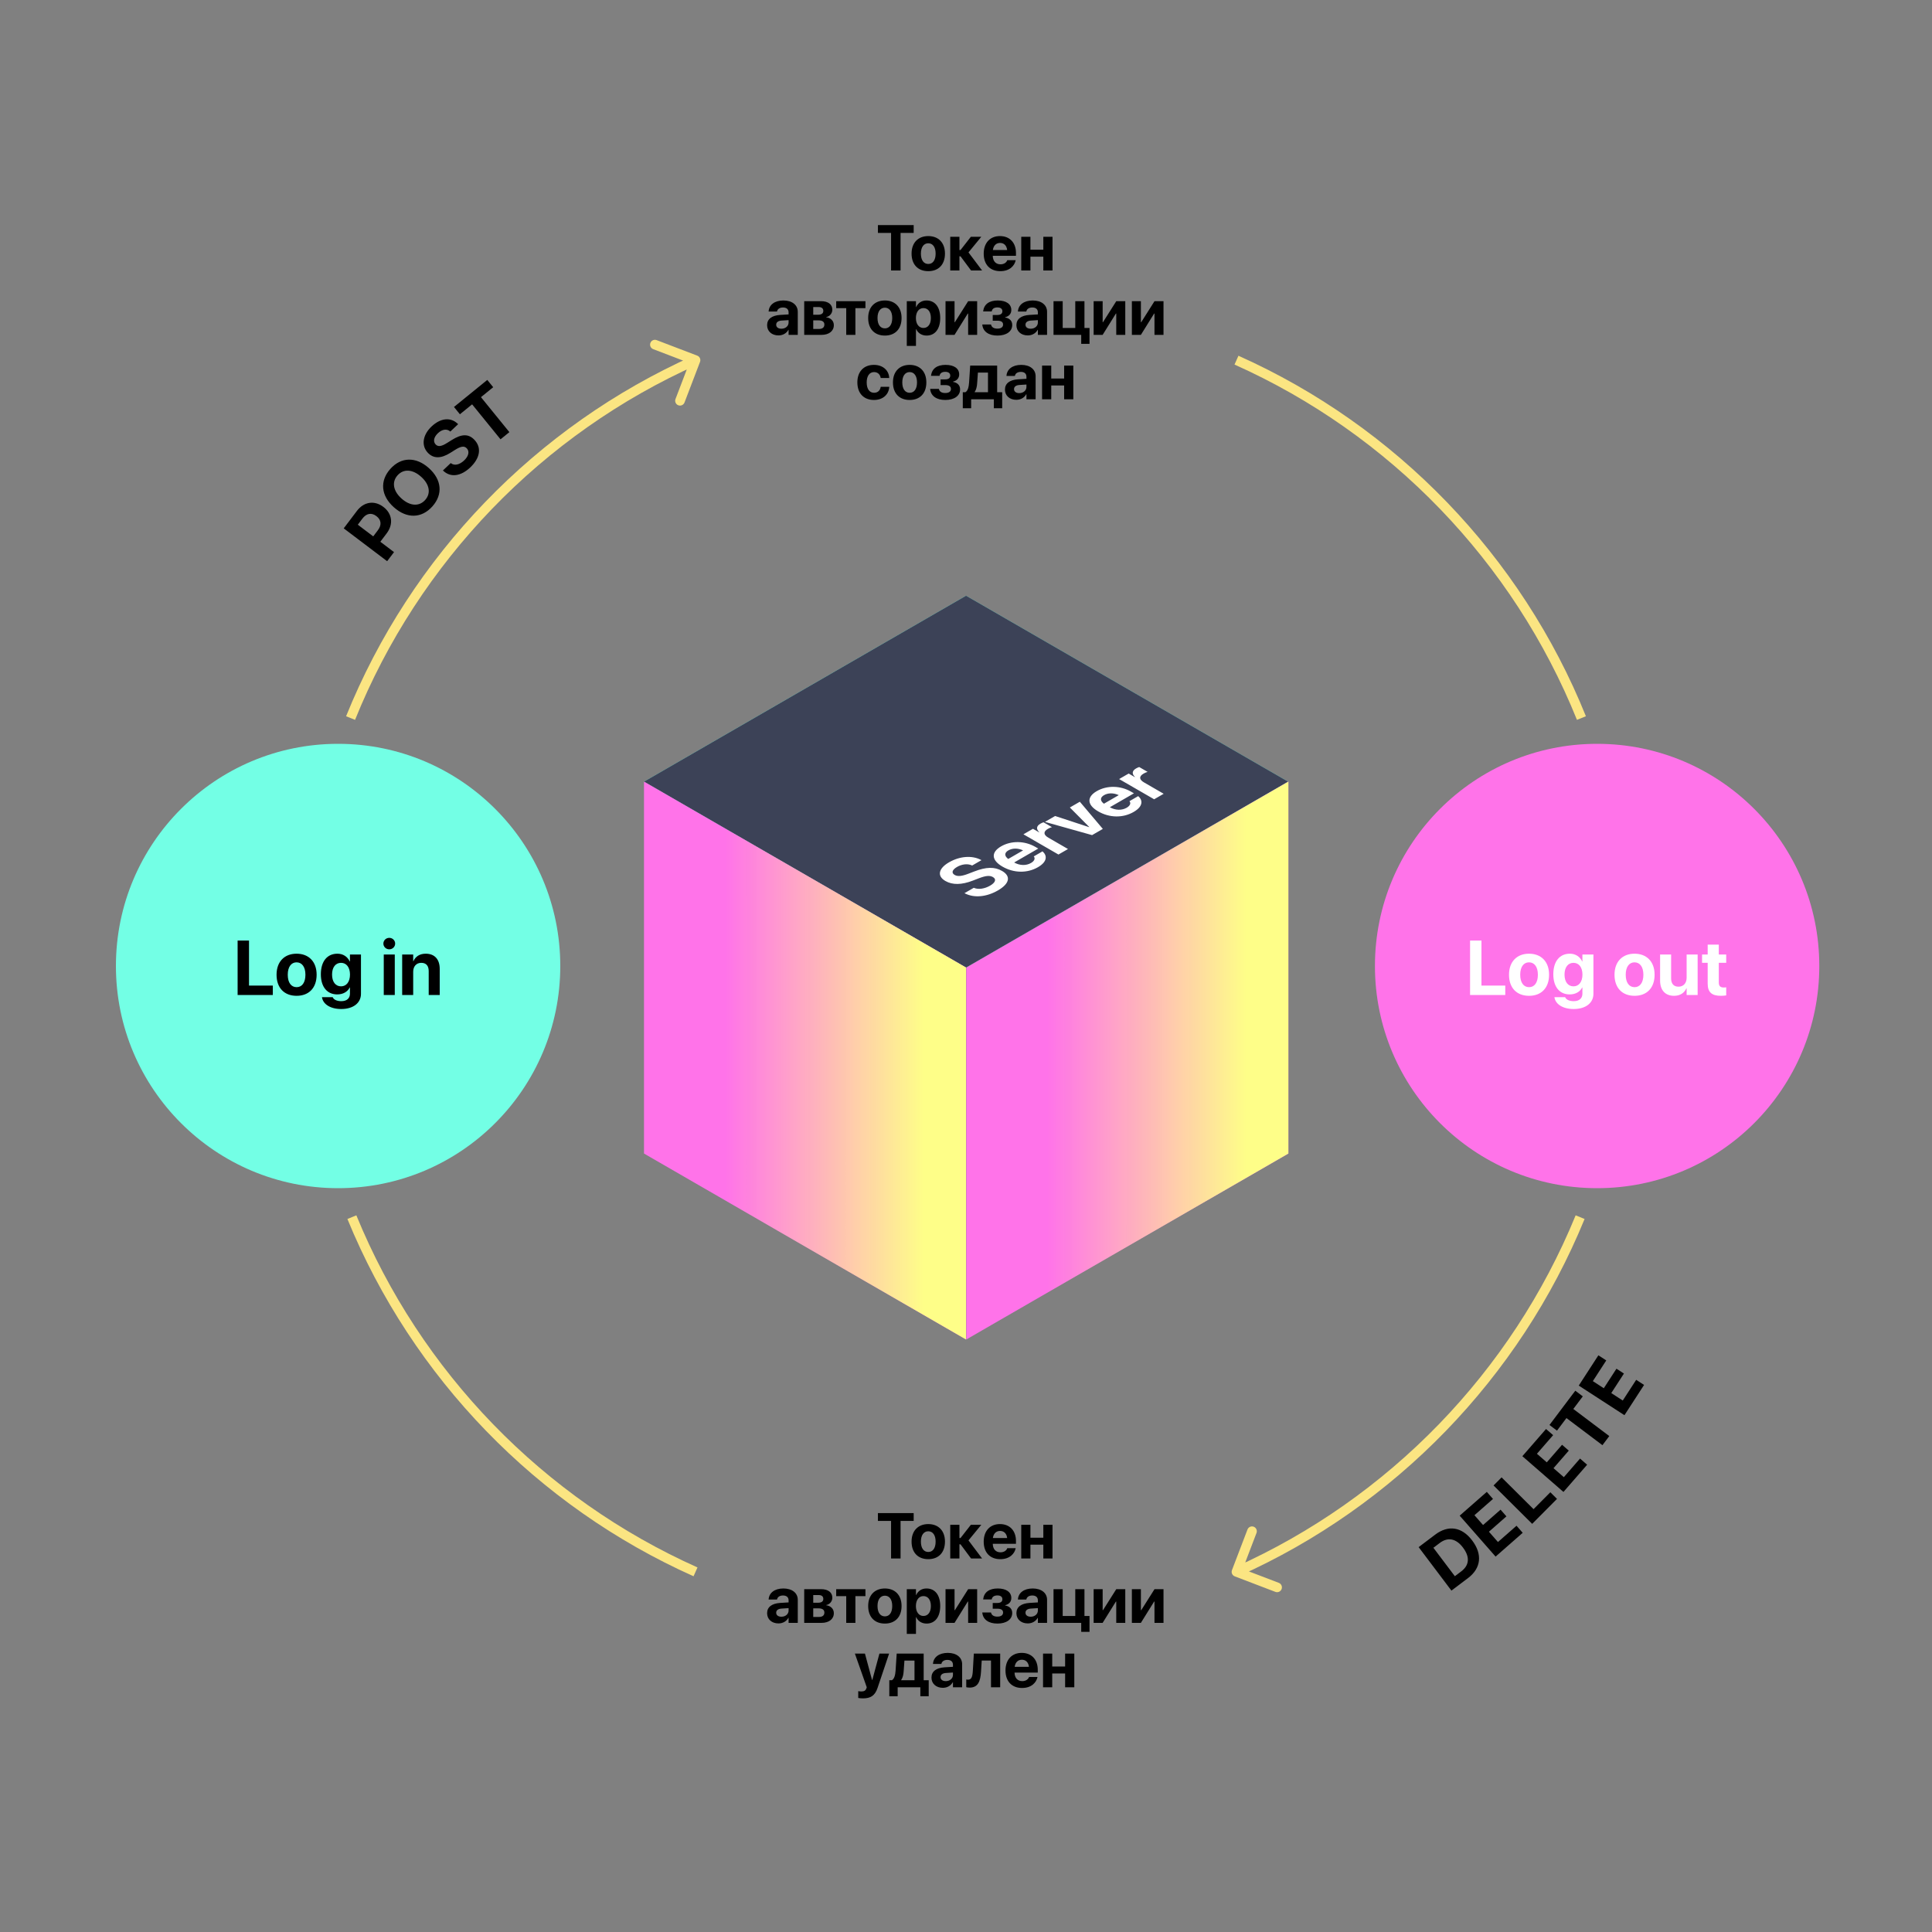 <svg width="600" height="600" viewBox="0 0 600 600" fill="none" xmlns="http://www.w3.org/2000/svg">
    <rect x="0" y="0" width="600" height="600" fill="#808080" stroke="none"/>
    <circle cx="105" cy="300" r="69" fill="#73FFE5"/>
    <path d="M73.793 309H84.727V306.082H77.332V292.09H73.793V309ZM92.109 309.258C95.906 309.258 98.332 306.82 98.332 302.719V302.695C98.332 298.629 95.859 296.18 92.098 296.18C88.348 296.18 85.887 298.652 85.887 302.695V302.719C85.887 306.809 88.289 309.258 92.109 309.258ZM92.121 306.574C90.434 306.574 89.367 305.18 89.367 302.719V302.695C89.367 300.27 90.445 298.863 92.098 298.863C93.762 298.863 94.852 300.27 94.852 302.695V302.719C94.852 305.168 93.785 306.574 92.121 306.574ZM105.973 313.359C109.746 313.359 112.102 311.449 112.102 308.648V296.438H108.68V298.582H108.609C107.93 297.117 106.559 296.18 104.789 296.18C101.613 296.18 99.644 298.559 99.644 302.566V302.578C99.644 306.48 101.59 308.824 104.73 308.824C106.547 308.824 107.953 307.992 108.609 306.68H108.68V308.602C108.68 310.008 107.742 310.922 105.973 310.922C104.543 310.922 103.629 310.383 103.359 309.762L103.324 309.68H99.996L100.008 309.785C100.336 311.801 102.516 313.359 105.973 313.359ZM105.914 306.316C104.203 306.316 103.125 304.922 103.125 302.66V302.648C103.125 300.398 104.215 299.016 105.914 299.016C107.578 299.016 108.691 300.41 108.691 302.648V302.66C108.691 304.91 107.59 306.316 105.914 306.316ZM120.891 294.82C121.922 294.82 122.719 294.012 122.719 293.039C122.719 292.066 121.922 291.258 120.891 291.258C119.859 291.258 119.062 292.066 119.062 293.039C119.062 294.012 119.859 294.82 120.891 294.82ZM119.18 309H122.602V296.438H119.18V309ZM124.898 309H128.32V301.781C128.32 300.141 129.293 299.016 130.828 299.016C132.363 299.016 133.137 299.953 133.137 301.594V309H136.559V300.891C136.559 297.949 134.988 296.18 132.223 296.18C130.324 296.18 129.035 297.059 128.391 298.5H128.32V296.438H124.898V309Z" fill="black"/>
    <circle cx="496" cy="300" r="69" fill="#FF73E9"/>
    <path d="M456.543 309H467.477V306.082H460.082V292.09H456.543V309ZM474.859 309.258C478.656 309.258 481.082 306.82 481.082 302.719V302.695C481.082 298.629 478.609 296.18 474.848 296.18C471.098 296.18 468.637 298.652 468.637 302.695V302.719C468.637 306.809 471.039 309.258 474.859 309.258ZM474.871 306.574C473.184 306.574 472.117 305.18 472.117 302.719V302.695C472.117 300.27 473.195 298.863 474.848 298.863C476.512 298.863 477.602 300.27 477.602 302.695V302.719C477.602 305.168 476.535 306.574 474.871 306.574ZM488.723 313.359C492.496 313.359 494.852 311.449 494.852 308.648V296.438H491.43V298.582H491.359C490.68 297.117 489.309 296.18 487.539 296.18C484.363 296.18 482.395 298.559 482.395 302.566V302.578C482.395 306.48 484.34 308.824 487.48 308.824C489.297 308.824 490.703 307.992 491.359 306.68H491.43V308.602C491.43 310.008 490.492 310.922 488.723 310.922C487.293 310.922 486.379 310.383 486.109 309.762L486.074 309.68H482.746L482.758 309.785C483.086 311.801 485.266 313.359 488.723 313.359ZM488.664 306.316C486.953 306.316 485.875 304.922 485.875 302.66V302.648C485.875 300.398 486.965 299.016 488.664 299.016C490.328 299.016 491.441 300.41 491.441 302.648V302.66C491.441 304.91 490.34 306.316 488.664 306.316ZM507.625 309.258C511.422 309.258 513.848 306.82 513.848 302.719V302.695C513.848 298.629 511.375 296.18 507.613 296.18C503.863 296.18 501.402 298.652 501.402 302.695V302.719C501.402 306.809 503.805 309.258 507.625 309.258ZM507.637 306.574C505.949 306.574 504.883 305.18 504.883 302.719V302.695C504.883 300.27 505.961 298.863 507.613 298.863C509.277 298.863 510.367 300.27 510.367 302.695V302.719C510.367 305.168 509.301 306.574 507.637 306.574ZM519.895 309.258C521.793 309.258 523.082 308.367 523.727 306.926H523.797V309H527.219V296.438H523.797V303.656C523.797 305.297 522.824 306.422 521.289 306.422C519.754 306.422 518.98 305.473 518.98 303.832V296.438H515.559V304.547C515.559 307.488 517.129 309.258 519.895 309.258ZM534.438 309.258C535.152 309.258 535.703 309.188 536.09 309.129V306.621C535.879 306.645 535.656 306.68 535.352 306.68C534.32 306.68 533.793 306.281 533.793 305.109V299.016H536.09V296.438H533.793V293.367H530.336V296.438H528.59V299.016H530.336V305.484C530.336 308.18 531.648 309.258 534.438 309.258Z" fill="white"/>
    <path d="M276.729 84H279.678V72.34H283.75V69.908H272.646V72.34H276.729V84ZM288.281 84.215C291.445 84.215 293.467 82.184 293.467 78.766V78.746C293.467 75.357 291.416 73.316 288.281 73.316C285.146 73.316 283.096 75.377 283.096 78.746V78.766C283.096 82.174 285.107 84.215 288.281 84.215ZM288.291 81.978C286.885 81.978 285.996 80.816 285.996 78.766V78.746C285.996 76.725 286.904 75.553 288.281 75.553C289.668 75.553 290.566 76.725 290.566 78.746V78.766C290.566 80.807 289.688 81.978 288.291 81.978ZM298.301 79.606L301.572 84H305L300.771 78.385L304.756 73.531H301.514L298.301 77.643H297.959V73.531H295.107V84H297.959V79.606H298.301ZM310.654 84.215C313.633 84.215 315.078 82.447 315.41 80.904L315.43 80.797H312.812L312.793 80.856C312.598 81.441 311.885 82.086 310.713 82.086C309.258 82.086 308.35 81.109 308.311 79.439H315.518V78.561C315.518 75.397 313.604 73.316 310.537 73.316C307.461 73.316 305.498 75.445 305.498 78.775V78.785C305.498 82.135 307.441 84.215 310.654 84.215ZM310.586 75.445C311.758 75.445 312.607 76.197 312.783 77.643H308.35C308.535 76.227 309.404 75.445 310.586 75.445ZM324.014 84H326.865V73.531H324.014V77.555H320.01V73.531H317.158V84H320.01V79.713H324.014V84ZM241.758 104.166C243.125 104.166 244.238 103.512 244.844 102.438H244.902V104H247.754V96.822C247.754 94.713 245.996 93.316 243.301 93.316C240.527 93.316 238.867 94.703 238.711 96.637L238.701 96.754H241.309L241.328 96.666C241.475 95.992 242.109 95.494 243.174 95.494C244.297 95.494 244.902 96.07 244.902 96.998V97.643L242.314 97.799C239.707 97.965 238.232 99.078 238.232 100.982V101.002C238.232 102.848 239.658 104.166 241.758 104.166ZM241.055 100.855V100.836C241.055 100.094 241.641 99.625 242.744 99.557L244.902 99.42V100.172C244.902 101.266 243.955 102.086 242.676 102.086C241.699 102.086 241.055 101.627 241.055 100.855ZM249.756 104H255.098C257.471 104 258.955 102.809 258.955 100.982V100.963C258.955 99.664 257.988 98.707 256.592 98.531V98.453C257.666 98.287 258.486 97.311 258.486 96.197V96.178C258.486 94.527 257.178 93.531 255 93.531H249.756V104ZM252.559 97.74V95.357H254.229C255.166 95.357 255.684 95.768 255.684 96.539V96.559C255.684 97.34 255.127 97.74 254.082 97.74H252.559ZM252.559 102.164V99.488H254.16C255.371 99.488 256.016 99.908 256.016 100.787V100.807C256.016 101.705 255.4 102.164 254.287 102.164H252.559ZM268.77 93.531H259.688V95.689H262.803V104H265.654V95.689H268.77V93.531ZM274.805 104.215C277.969 104.215 279.99 102.184 279.99 98.766V98.746C279.99 95.357 277.939 93.316 274.805 93.316C271.67 93.316 269.619 95.377 269.619 98.746V98.766C269.619 102.174 271.631 104.215 274.805 104.215ZM274.814 101.979C273.408 101.979 272.52 100.816 272.52 98.766V98.746C272.52 96.725 273.428 95.553 274.805 95.553C276.191 95.553 277.09 96.725 277.09 98.746V98.766C277.09 100.807 276.211 101.979 274.814 101.979ZM281.611 107.418H284.463V102.213H284.521C285.088 103.453 286.26 104.215 287.764 104.215C290.381 104.215 291.992 102.164 291.992 98.766V98.756C291.992 95.348 290.381 93.316 287.725 93.316C286.23 93.316 285.098 94.088 284.521 95.357H284.463V93.531H281.611V107.418ZM286.777 101.852C285.4 101.852 284.443 100.66 284.443 98.775V98.766C284.443 96.871 285.4 95.68 286.777 95.68C288.193 95.68 289.092 96.842 289.092 98.756V98.766C289.092 100.67 288.203 101.852 286.777 101.852ZM293.643 104H296.436L300.557 97.379H300.664V104H303.467V93.531H300.674L296.543 100.064H296.445V93.531H293.643V104ZM309.775 104.215C312.549 104.215 314.355 102.916 314.355 100.943V100.924C314.355 99.674 313.584 98.853 312.148 98.59V98.512C313.369 98.238 314.072 97.418 314.072 96.285V96.266C314.072 94.43 312.48 93.316 309.854 93.316C307.188 93.316 305.605 94.488 305.332 96.647L305.322 96.725H307.988L307.998 96.647C308.145 95.875 308.77 95.475 309.775 95.475C310.732 95.475 311.299 95.904 311.299 96.637V96.656C311.299 97.418 310.762 97.818 309.697 97.818H308.301V99.596H309.717C310.918 99.596 311.514 99.996 311.514 100.797V100.816C311.514 101.598 310.859 102.057 309.756 102.057C308.682 102.057 308.008 101.666 307.793 100.875L307.764 100.768H305.059L305.068 100.865C305.283 102.975 307.031 104.215 309.775 104.215ZM319.18 104.166C320.547 104.166 321.66 103.512 322.266 102.438H322.324V104H325.176V96.822C325.176 94.713 323.418 93.316 320.723 93.316C317.949 93.316 316.289 94.703 316.133 96.637L316.123 96.754H318.73L318.75 96.666C318.896 95.992 319.531 95.494 320.596 95.494C321.719 95.494 322.324 96.07 322.324 96.998V97.643L319.736 97.799C317.129 97.965 315.654 99.078 315.654 100.982V101.002C315.654 102.848 317.08 104.166 319.18 104.166ZM318.477 100.855V100.836C318.477 100.094 319.062 99.625 320.166 99.557L322.324 99.42V100.172C322.324 101.266 321.377 102.086 320.098 102.086C319.121 102.086 318.477 101.627 318.477 100.855ZM335.781 106.783H338.359V101.852H336.787V93.531H333.936V101.852H330.029V93.531H327.178V104H335.781V106.783ZM339.639 104H342.432L346.553 97.379H346.66V104H349.463V93.531H346.67L342.539 100.064H342.441V93.531H339.639V104ZM351.514 104H354.307L358.428 97.379H358.535V104H361.338V93.531H358.545L354.414 100.064H354.316V93.531H351.514V104ZM271.426 124.215C274.229 124.215 276.025 122.477 276.162 120.191L276.172 120.133H273.516L273.496 120.221C273.311 121.275 272.598 121.979 271.455 121.979C270.039 121.979 269.16 120.816 269.16 118.766V118.756C269.16 116.754 270.039 115.553 271.445 115.553C272.617 115.553 273.32 116.314 273.496 117.311L273.506 117.398H276.162L276.152 117.33C276.045 115.064 274.238 113.316 271.406 113.316C268.262 113.316 266.26 115.396 266.26 118.746V118.756C266.26 122.135 268.242 124.215 271.426 124.215ZM282.5 124.215C285.664 124.215 287.686 122.184 287.686 118.766V118.746C287.686 115.357 285.635 113.316 282.5 113.316C279.365 113.316 277.314 115.377 277.314 118.746V118.766C277.314 122.174 279.326 124.215 282.5 124.215ZM282.51 121.979C281.104 121.979 280.215 120.816 280.215 118.766V118.746C280.215 116.725 281.123 115.553 282.5 115.553C283.887 115.553 284.785 116.725 284.785 118.746V118.766C284.785 120.807 283.906 121.979 282.51 121.979ZM293.584 124.215C296.357 124.215 298.164 122.916 298.164 120.943V120.924C298.164 119.674 297.393 118.854 295.957 118.59V118.512C297.178 118.238 297.881 117.418 297.881 116.285V116.266C297.881 114.43 296.289 113.316 293.662 113.316C290.996 113.316 289.414 114.488 289.141 116.646L289.131 116.725H291.797L291.807 116.646C291.953 115.875 292.578 115.475 293.584 115.475C294.541 115.475 295.107 115.904 295.107 116.637V116.656C295.107 117.418 294.57 117.818 293.506 117.818H292.109V119.596H293.525C294.727 119.596 295.322 119.996 295.322 120.797V120.816C295.322 121.598 294.668 122.057 293.564 122.057C292.49 122.057 291.816 121.666 291.602 120.875L291.572 120.768H288.867L288.877 120.865C289.092 122.975 290.84 124.215 293.584 124.215ZM301.602 126.783V124H308.643V126.783H311.24V121.812H309.678V113.531H301.299L300.957 118.795C300.859 120.211 300.566 121.383 299.805 121.812H299.004V126.783H301.602ZM306.826 121.812H302.686V121.754C303.174 121.041 303.398 120.104 303.467 118.98L303.701 115.719H306.826V121.812ZM315.625 124.166C316.992 124.166 318.105 123.512 318.711 122.438H318.77V124H321.621V116.822C321.621 114.713 319.863 113.316 317.168 113.316C314.395 113.316 312.734 114.703 312.578 116.637L312.568 116.754H315.176L315.195 116.666C315.342 115.992 315.977 115.494 317.041 115.494C318.164 115.494 318.77 116.07 318.77 116.998V117.643L316.182 117.799C313.574 117.965 312.1 119.078 312.1 120.982V121.002C312.1 122.848 313.525 124.166 315.625 124.166ZM314.922 120.855V120.836C314.922 120.094 315.508 119.625 316.611 119.557L318.77 119.42V120.172C318.77 121.266 317.822 122.086 316.543 122.086C315.566 122.086 314.922 121.627 314.922 120.855ZM330.479 124H333.33V113.531H330.479V117.555H326.475V113.531H323.623V124H326.475V119.713H330.479V124Z" fill="black"/>
    <path d="M276.729 484H279.678V472.34H283.75V469.908H272.646V472.34H276.729V484ZM288.281 484.215C291.445 484.215 293.467 482.184 293.467 478.766V478.746C293.467 475.357 291.416 473.316 288.281 473.316C285.146 473.316 283.096 475.377 283.096 478.746V478.766C283.096 482.174 285.107 484.215 288.281 484.215ZM288.291 481.979C286.885 481.979 285.996 480.816 285.996 478.766V478.746C285.996 476.725 286.904 475.553 288.281 475.553C289.668 475.553 290.566 476.725 290.566 478.746V478.766C290.566 480.807 289.688 481.979 288.291 481.979ZM298.301 479.605L301.572 484H305L300.771 478.385L304.756 473.531H301.514L298.301 477.643H297.959V473.531H295.107V484H297.959V479.605H298.301ZM310.654 484.215C313.633 484.215 315.078 482.447 315.41 480.904L315.43 480.797H312.812L312.793 480.855C312.598 481.441 311.885 482.086 310.713 482.086C309.258 482.086 308.35 481.109 308.311 479.439H315.518V478.561C315.518 475.396 313.604 473.316 310.537 473.316C307.461 473.316 305.498 475.445 305.498 478.775V478.785C305.498 482.135 307.441 484.215 310.654 484.215ZM310.586 475.445C311.758 475.445 312.607 476.197 312.783 477.643H308.35C308.535 476.227 309.404 475.445 310.586 475.445ZM324.014 484H326.865V473.531H324.014V477.555H320.01V473.531H317.158V484H320.01V479.713H324.014V484ZM241.758 504.166C243.125 504.166 244.238 503.512 244.844 502.438H244.902V504H247.754V496.822C247.754 494.713 245.996 493.316 243.301 493.316C240.527 493.316 238.867 494.703 238.711 496.637L238.701 496.754H241.309L241.328 496.666C241.475 495.992 242.109 495.494 243.174 495.494C244.297 495.494 244.902 496.07 244.902 496.998V497.643L242.314 497.799C239.707 497.965 238.232 499.078 238.232 500.982V501.002C238.232 502.848 239.658 504.166 241.758 504.166ZM241.055 500.855V500.836C241.055 500.094 241.641 499.625 242.744 499.557L244.902 499.42V500.172C244.902 501.266 243.955 502.086 242.676 502.086C241.699 502.086 241.055 501.627 241.055 500.855ZM249.756 504H255.098C257.471 504 258.955 502.809 258.955 500.982V500.963C258.955 499.664 257.988 498.707 256.592 498.531V498.453C257.666 498.287 258.486 497.311 258.486 496.197V496.178C258.486 494.527 257.178 493.531 255 493.531H249.756V504ZM252.559 497.74V495.357H254.229C255.166 495.357 255.684 495.768 255.684 496.539V496.559C255.684 497.34 255.127 497.74 254.082 497.74H252.559ZM252.559 502.164V499.488H254.16C255.371 499.488 256.016 499.908 256.016 500.787V500.807C256.016 501.705 255.4 502.164 254.287 502.164H252.559ZM268.77 493.531H259.688V495.689H262.803V504H265.654V495.689H268.77V493.531ZM274.805 504.215C277.969 504.215 279.99 502.184 279.99 498.766V498.746C279.99 495.357 277.939 493.316 274.805 493.316C271.67 493.316 269.619 495.377 269.619 498.746V498.766C269.619 502.174 271.631 504.215 274.805 504.215ZM274.814 501.979C273.408 501.979 272.52 500.816 272.52 498.766V498.746C272.52 496.725 273.428 495.553 274.805 495.553C276.191 495.553 277.09 496.725 277.09 498.746V498.766C277.09 500.807 276.211 501.979 274.814 501.979ZM281.611 507.418H284.463V502.213H284.521C285.088 503.453 286.26 504.215 287.764 504.215C290.381 504.215 291.992 502.164 291.992 498.766V498.756C291.992 495.348 290.381 493.316 287.725 493.316C286.23 493.316 285.098 494.088 284.521 495.357H284.463V493.531H281.611V507.418ZM286.777 501.852C285.4 501.852 284.443 500.66 284.443 498.775V498.766C284.443 496.871 285.4 495.68 286.777 495.68C288.193 495.68 289.092 496.842 289.092 498.756V498.766C289.092 500.67 288.203 501.852 286.777 501.852ZM293.643 504H296.436L300.557 497.379H300.664V504H303.467V493.531H300.674L296.543 500.064H296.445V493.531H293.643V504ZM309.775 504.215C312.549 504.215 314.355 502.916 314.355 500.943V500.924C314.355 499.674 313.584 498.854 312.148 498.59V498.512C313.369 498.238 314.072 497.418 314.072 496.285V496.266C314.072 494.43 312.48 493.316 309.854 493.316C307.188 493.316 305.605 494.488 305.332 496.646L305.322 496.725H307.988L307.998 496.646C308.145 495.875 308.77 495.475 309.775 495.475C310.732 495.475 311.299 495.904 311.299 496.637V496.656C311.299 497.418 310.762 497.818 309.697 497.818H308.301V499.596H309.717C310.918 499.596 311.514 499.996 311.514 500.797V500.816C311.514 501.598 310.859 502.057 309.756 502.057C308.682 502.057 308.008 501.666 307.793 500.875L307.764 500.768H305.059L305.068 500.865C305.283 502.975 307.031 504.215 309.775 504.215ZM319.18 504.166C320.547 504.166 321.66 503.512 322.266 502.438H322.324V504H325.176V496.822C325.176 494.713 323.418 493.316 320.723 493.316C317.949 493.316 316.289 494.703 316.133 496.637L316.123 496.754H318.73L318.75 496.666C318.896 495.992 319.531 495.494 320.596 495.494C321.719 495.494 322.324 496.07 322.324 496.998V497.643L319.736 497.799C317.129 497.965 315.654 499.078 315.654 500.982V501.002C315.654 502.848 317.08 504.166 319.18 504.166ZM318.477 500.855V500.836C318.477 500.094 319.062 499.625 320.166 499.557L322.324 499.42V500.172C322.324 501.266 321.377 502.086 320.098 502.086C319.121 502.086 318.477 501.627 318.477 500.855ZM335.781 506.783H338.359V501.852H336.787V493.531H333.936V501.852H330.029V493.531H327.178V504H335.781V506.783ZM339.639 504H342.432L346.553 497.379H346.66V504H349.463V493.531H346.67L342.539 500.064H342.441V493.531H339.639V504ZM351.514 504H354.307L358.428 497.379H358.535V504H361.338V493.531H358.545L354.414 500.064H354.316V493.531H351.514V504ZM267.979 527.447C270.312 527.447 271.719 526.656 272.539 524.186L276.123 513.531H273.115L270.908 521.715H270.82L268.613 513.531H265.488L269.18 524L269.062 524.342C268.809 525.055 268.34 525.299 267.49 525.299C267.061 525.299 266.729 525.24 266.533 525.201V527.32C266.865 527.379 267.422 527.447 267.979 527.447ZM278.779 526.783V524H285.82V526.783H288.418V521.812H286.855V513.531H278.477L278.135 518.795C278.037 520.211 277.744 521.383 276.982 521.812H276.182V526.783H278.779ZM284.004 521.812H279.863V521.754C280.352 521.041 280.576 520.104 280.645 518.98L280.879 515.719H284.004V521.812ZM292.803 524.166C294.17 524.166 295.283 523.512 295.889 522.438H295.947V524H298.799V516.822C298.799 514.713 297.041 513.316 294.346 513.316C291.572 513.316 289.912 514.703 289.756 516.637L289.746 516.754H292.354L292.373 516.666C292.52 515.992 293.154 515.494 294.219 515.494C295.342 515.494 295.947 516.07 295.947 516.998V517.643L293.359 517.799C290.752 517.965 289.277 519.078 289.277 520.982V521.002C289.277 522.848 290.703 524.166 292.803 524.166ZM292.1 520.855V520.836C292.1 520.094 292.686 519.625 293.789 519.557L295.947 519.42V520.172C295.947 521.266 295 522.086 293.721 522.086C292.744 522.086 292.1 521.627 292.1 520.855ZM304.668 519.146L304.883 515.689H307.764V524H310.615V513.531H302.432L302.119 518.912C302.012 520.787 301.67 521.637 300.654 521.637C300.391 521.637 300.195 521.607 300.078 521.578V523.971C300.244 524.02 300.615 524.098 301.143 524.098C303.711 524.098 304.482 522.174 304.668 519.146ZM317.422 524.215C320.4 524.215 321.846 522.447 322.178 520.904L322.197 520.797H319.58L319.561 520.855C319.365 521.441 318.652 522.086 317.48 522.086C316.025 522.086 315.117 521.109 315.078 519.439H322.285V518.561C322.285 515.396 320.371 513.316 317.305 513.316C314.229 513.316 312.266 515.445 312.266 518.775V518.785C312.266 522.135 314.209 524.215 317.422 524.215ZM317.354 515.445C318.525 515.445 319.375 516.197 319.551 517.643H315.117C315.303 516.227 316.172 515.445 317.354 515.445ZM330.781 524H333.633V513.531H330.781V517.555H326.777V513.531H323.926V524H326.777V519.713H330.781V524Z" fill="black"/>
    <rect width="115.494" height="115.494" transform="matrix(0.866 0.5 -0.866 0.5 300.021 185)" fill="#73FFE5"/>
    <rect width="115.494" height="115.494" transform="matrix(0.866 0.5 -0.866 0.5 300.021 185)" fill="#3C4257"/>
    <path d="M200 242.747L300.021 300.494L300.021 415.988L200 358.241L200 300.494L200 242.747Z" fill="#FF73E9"/>
    <path d="M200 242.747L300.021 300.494L300.021 415.988L200 358.241L200 300.494L200 242.747Z" fill="url(#paint0_linear)"/>
    <path d="M300.095 300.494L400.115 242.747L400.115 358.241L300.095 415.988L300.095 358.241L300.095 300.494Z" fill="#FF73E9"/>
    <path d="M300.095 300.494L400.115 242.747L400.115 358.241L300.095 415.988L300.095 358.241L300.095 300.494Z" fill="url(#paint1_linear)"/>
    <path d="M309.888 276.543C313.582 274.41 314.008 272.102 311.197 270.479L311.187 270.473C308.883 269.143 306.254 269.219 302.58 270.637L300.713 271.352C298.693 272.131 297.405 272.254 296.481 271.721L296.471 271.715C295.426 271.111 295.649 270.15 297.212 269.236C298.724 268.363 300.48 268.158 301.779 268.732L301.911 268.797L304.803 267.127L304.6 267.021C301.89 265.621 298.115 265.844 294.725 267.801C291.478 269.676 290.909 272.043 293.589 273.59L293.599 273.596C295.801 274.867 298.643 274.82 302.114 273.484L303.961 272.77C306.153 271.938 307.371 271.809 308.365 272.383L308.375 272.389C309.492 273.033 309.167 274.076 307.472 275.055C305.798 276.021 303.879 276.309 302.55 275.764L302.418 275.711L299.526 277.381L299.698 277.469C302.57 278.928 306.406 278.553 309.888 276.543ZM322.34 269.318C325.446 267.525 325.111 265.598 323.842 264.479L323.761 264.396L321.041 265.967L321.082 266.014C321.477 266.488 321.406 267.303 320.188 268.006C318.676 268.879 316.718 268.838 314.952 267.854L322.441 263.529L321.528 263.002C318.24 261.104 314.079 261.01 310.892 262.85C307.706 264.689 307.878 267.145 311.339 269.143L311.349 269.148C314.83 271.158 319.011 271.24 322.34 269.318ZM313.155 264.098C314.383 263.389 316.048 263.33 317.732 264.092L313.115 266.758C311.836 265.797 311.938 264.801 313.155 264.098ZM328.713 265.381L331.677 263.67L325.588 260.154C324.004 259.24 323.984 258.244 325.446 257.4C325.872 257.154 326.339 256.955 326.684 256.873L324.075 255.367C323.791 255.461 323.436 255.607 323.111 255.795C321.843 256.527 321.741 257.488 322.756 258.449L322.695 258.484L320.797 257.389L317.834 259.1L328.713 265.381ZM339.156 259.352L342.495 257.424L335.351 248.986L332.255 250.773L338.274 256.838L338.213 256.873L327.678 253.416L324.512 255.244L339.156 259.352ZM352.056 252.162C355.161 250.369 354.826 248.441 353.558 247.322L353.476 247.24L350.756 248.811L350.797 248.857C351.193 249.332 351.122 250.146 349.904 250.85C348.392 251.723 346.433 251.682 344.667 250.697L352.157 246.373L351.244 245.846C347.955 243.947 343.794 243.854 340.608 245.693C337.421 247.533 337.594 249.988 341.054 251.986L341.064 251.992C344.545 254.002 348.727 254.084 352.056 252.162ZM342.871 246.941C344.099 246.232 345.763 246.174 347.448 246.936L342.83 249.602C341.552 248.641 341.653 247.645 342.871 246.941ZM358.429 248.225L361.392 246.514L355.303 242.998C353.72 242.084 353.7 241.088 355.161 240.244C355.587 239.998 356.054 239.799 356.399 239.717L353.791 238.211C353.507 238.305 353.152 238.451 352.827 238.639C351.558 239.371 351.457 240.332 352.472 241.293L352.411 241.328L350.513 240.232L347.549 241.943L358.429 248.225Z" fill="white"/>
    <path d="M217.401 112.383C217.697 111.609 217.309 110.742 216.535 110.446L203.924 105.628C203.15 105.333 202.283 105.72 201.988 106.494C201.692 107.268 202.08 108.135 202.854 108.431L214.063 112.714L209.781 123.923C209.485 124.697 209.873 125.564 210.647 125.86C211.421 126.156 212.288 125.768 212.583 124.994L217.401 112.383ZM382.599 487.616C382.303 488.39 382.691 489.257 383.465 489.552L396.076 494.37C396.849 494.666 397.717 494.278 398.012 493.505C398.308 492.731 397.92 491.864 397.146 491.568L385.937 487.285L390.219 476.076C390.515 475.302 390.127 474.435 389.353 474.139C388.579 473.843 387.712 474.231 387.417 475.005L382.599 487.616ZM110.264 223.56C130.073 174.437 168.408 134.77 216.612 113.217L215.388 110.478C166.477 132.348 127.582 172.593 107.482 222.438L110.264 223.56ZM383.388 113.217C431.592 134.77 469.927 174.437 489.736 223.56L492.518 222.438C472.418 172.593 433.523 132.348 384.612 110.478L383.388 113.217ZM216.612 486.782C168.734 465.374 130.591 426.096 110.668 377.431L107.891 378.568C128.107 427.948 166.807 467.799 215.388 489.521L216.612 486.782ZM489.332 377.431C469.409 426.096 431.266 465.374 383.388 486.782L384.612 489.521C433.193 467.799 471.893 427.948 492.109 378.568L489.332 377.431Z" fill="#FBE582"/>
    <path d="M120.231 174.286L122.366 171.464L118.115 168.246L120.08 165.648C122.23 162.807 121.834 159.524 119.058 157.424L119.04 157.41C116.264 155.31 112.997 155.821 110.848 158.662L106.746 164.082L120.231 174.286ZM112.558 161.043C113.781 159.427 115.353 159.117 116.885 160.277L116.904 160.291C118.437 161.451 118.575 163.054 117.352 164.671L115.909 166.577L111.115 162.95L112.558 161.043Z" fill="black"/>
    <path d="M134.27 157.279C137.621 153.53 137.198 148.956 133.187 145.371L133.17 145.356C129.168 141.779 124.567 141.88 121.225 145.62C117.891 149.351 118.289 153.934 122.3 157.519L122.317 157.534C126.328 161.119 130.92 161.027 134.27 157.279ZM132.034 155.279C130.183 157.35 127.361 157.202 124.722 154.843L124.705 154.828C122.066 152.469 121.619 149.681 123.462 147.619C125.313 145.548 128.134 145.697 130.765 148.047L130.782 148.063C133.395 150.398 133.908 153.182 132.034 155.279Z" fill="black"/>
    <path d="M146.043 145.162C149.145 142.234 149.588 138.981 147.36 136.62L147.352 136.612C145.526 134.677 143.377 134.723 140.321 136.64L138.768 137.607C137.087 138.661 136.03 138.804 135.299 138.028L135.29 138.02C134.462 137.142 134.684 135.789 135.997 134.534C137.266 133.335 138.708 133.087 139.745 133.929L139.85 134.024L142.279 131.731L142.117 131.577C139.963 129.534 136.873 129.759 134.026 132.446C131.299 135.019 130.738 138.352 132.861 140.602L132.869 140.611C134.615 142.46 136.936 142.461 139.823 140.655L141.36 139.688C143.183 138.563 144.183 138.41 144.971 139.245L144.979 139.254C145.864 140.191 145.556 141.658 144.132 143.001C142.726 144.328 141.149 144.689 140.086 143.887L139.981 143.809L137.552 146.102L137.689 146.23C139.973 148.36 143.12 147.921 146.043 145.162Z" fill="black"/>
    <path d="M155.442 136.433L158.189 134.202L149.366 123.342L153.168 120.253L151.328 117.988L140.987 126.389L142.826 128.654L146.619 125.573L155.442 136.433Z" fill="black"/>
    <path d="M450.753 493.974L455.908 490.086C459.959 487.03 460.447 482.714 457.215 478.429L457.201 478.41C453.976 474.135 449.767 473.537 445.725 476.585L440.57 480.474L450.753 493.974ZM451.815 489.504L445.153 480.672L447.146 479.169C449.625 477.299 452.202 477.777 454.326 480.593L454.34 480.612C456.542 483.531 456.333 486.095 453.807 488.001L451.815 489.504Z" fill="black"/>
    <path d="M464.468 483.415L472.89 476.027L470.966 473.833L465.204 478.887L462.399 475.689L467.835 470.921L466.011 468.842L460.575 473.61L457.902 470.562L463.663 465.508L461.739 463.315L453.317 470.702L464.468 483.415Z" fill="black"/>
    <path d="M475.831 473.246L483.539 465.492L481.47 463.435L476.257 468.679L466.333 458.814L463.838 461.324L475.831 473.246Z" fill="black"/>
    <path d="M485.542 463.335L492.895 454.883L490.694 452.968L485.663 458.75L482.454 455.958L487.2 450.503L485.113 448.688L480.367 454.143L477.308 451.481L482.339 445.699L480.137 443.784L472.784 452.236L485.542 463.335Z" fill="black"/>
    <path d="M497.65 448.813L499.78 445.986L488.605 437.566L491.553 433.654L489.223 431.898L481.204 442.539L483.535 444.295L486.476 440.393L497.65 448.813Z" fill="black"/>
    <path d="M504.487 439.504L510.581 430.104L508.133 428.517L503.963 434.947L500.394 432.633L504.328 426.566L502.007 425.062L498.074 431.129L494.671 428.923L498.841 422.492L496.393 420.905L490.298 430.305L504.487 439.504Z" fill="black"/>
    <defs>
        <linearGradient id="paint0_linear" x1="299.995" y1="410.495" x2="200.108" y2="410.495" gradientUnits="userSpaceOnUse">
            <stop offset="0.13" stop-color="#FEFE88"/>
            <stop offset="0.748" stop-color="#FEFE88" stop-opacity="0"/>
        </linearGradient>
        <linearGradient id="paint1_linear" x1="400.09" y1="352.778" x2="300.203" y2="352.778" gradientUnits="userSpaceOnUse">
            <stop offset="0.13" stop-color="#FEFE88"/>
            <stop offset="0.748" stop-color="#FEFE88" stop-opacity="0"/>
        </linearGradient>
    </defs>
</svg>
